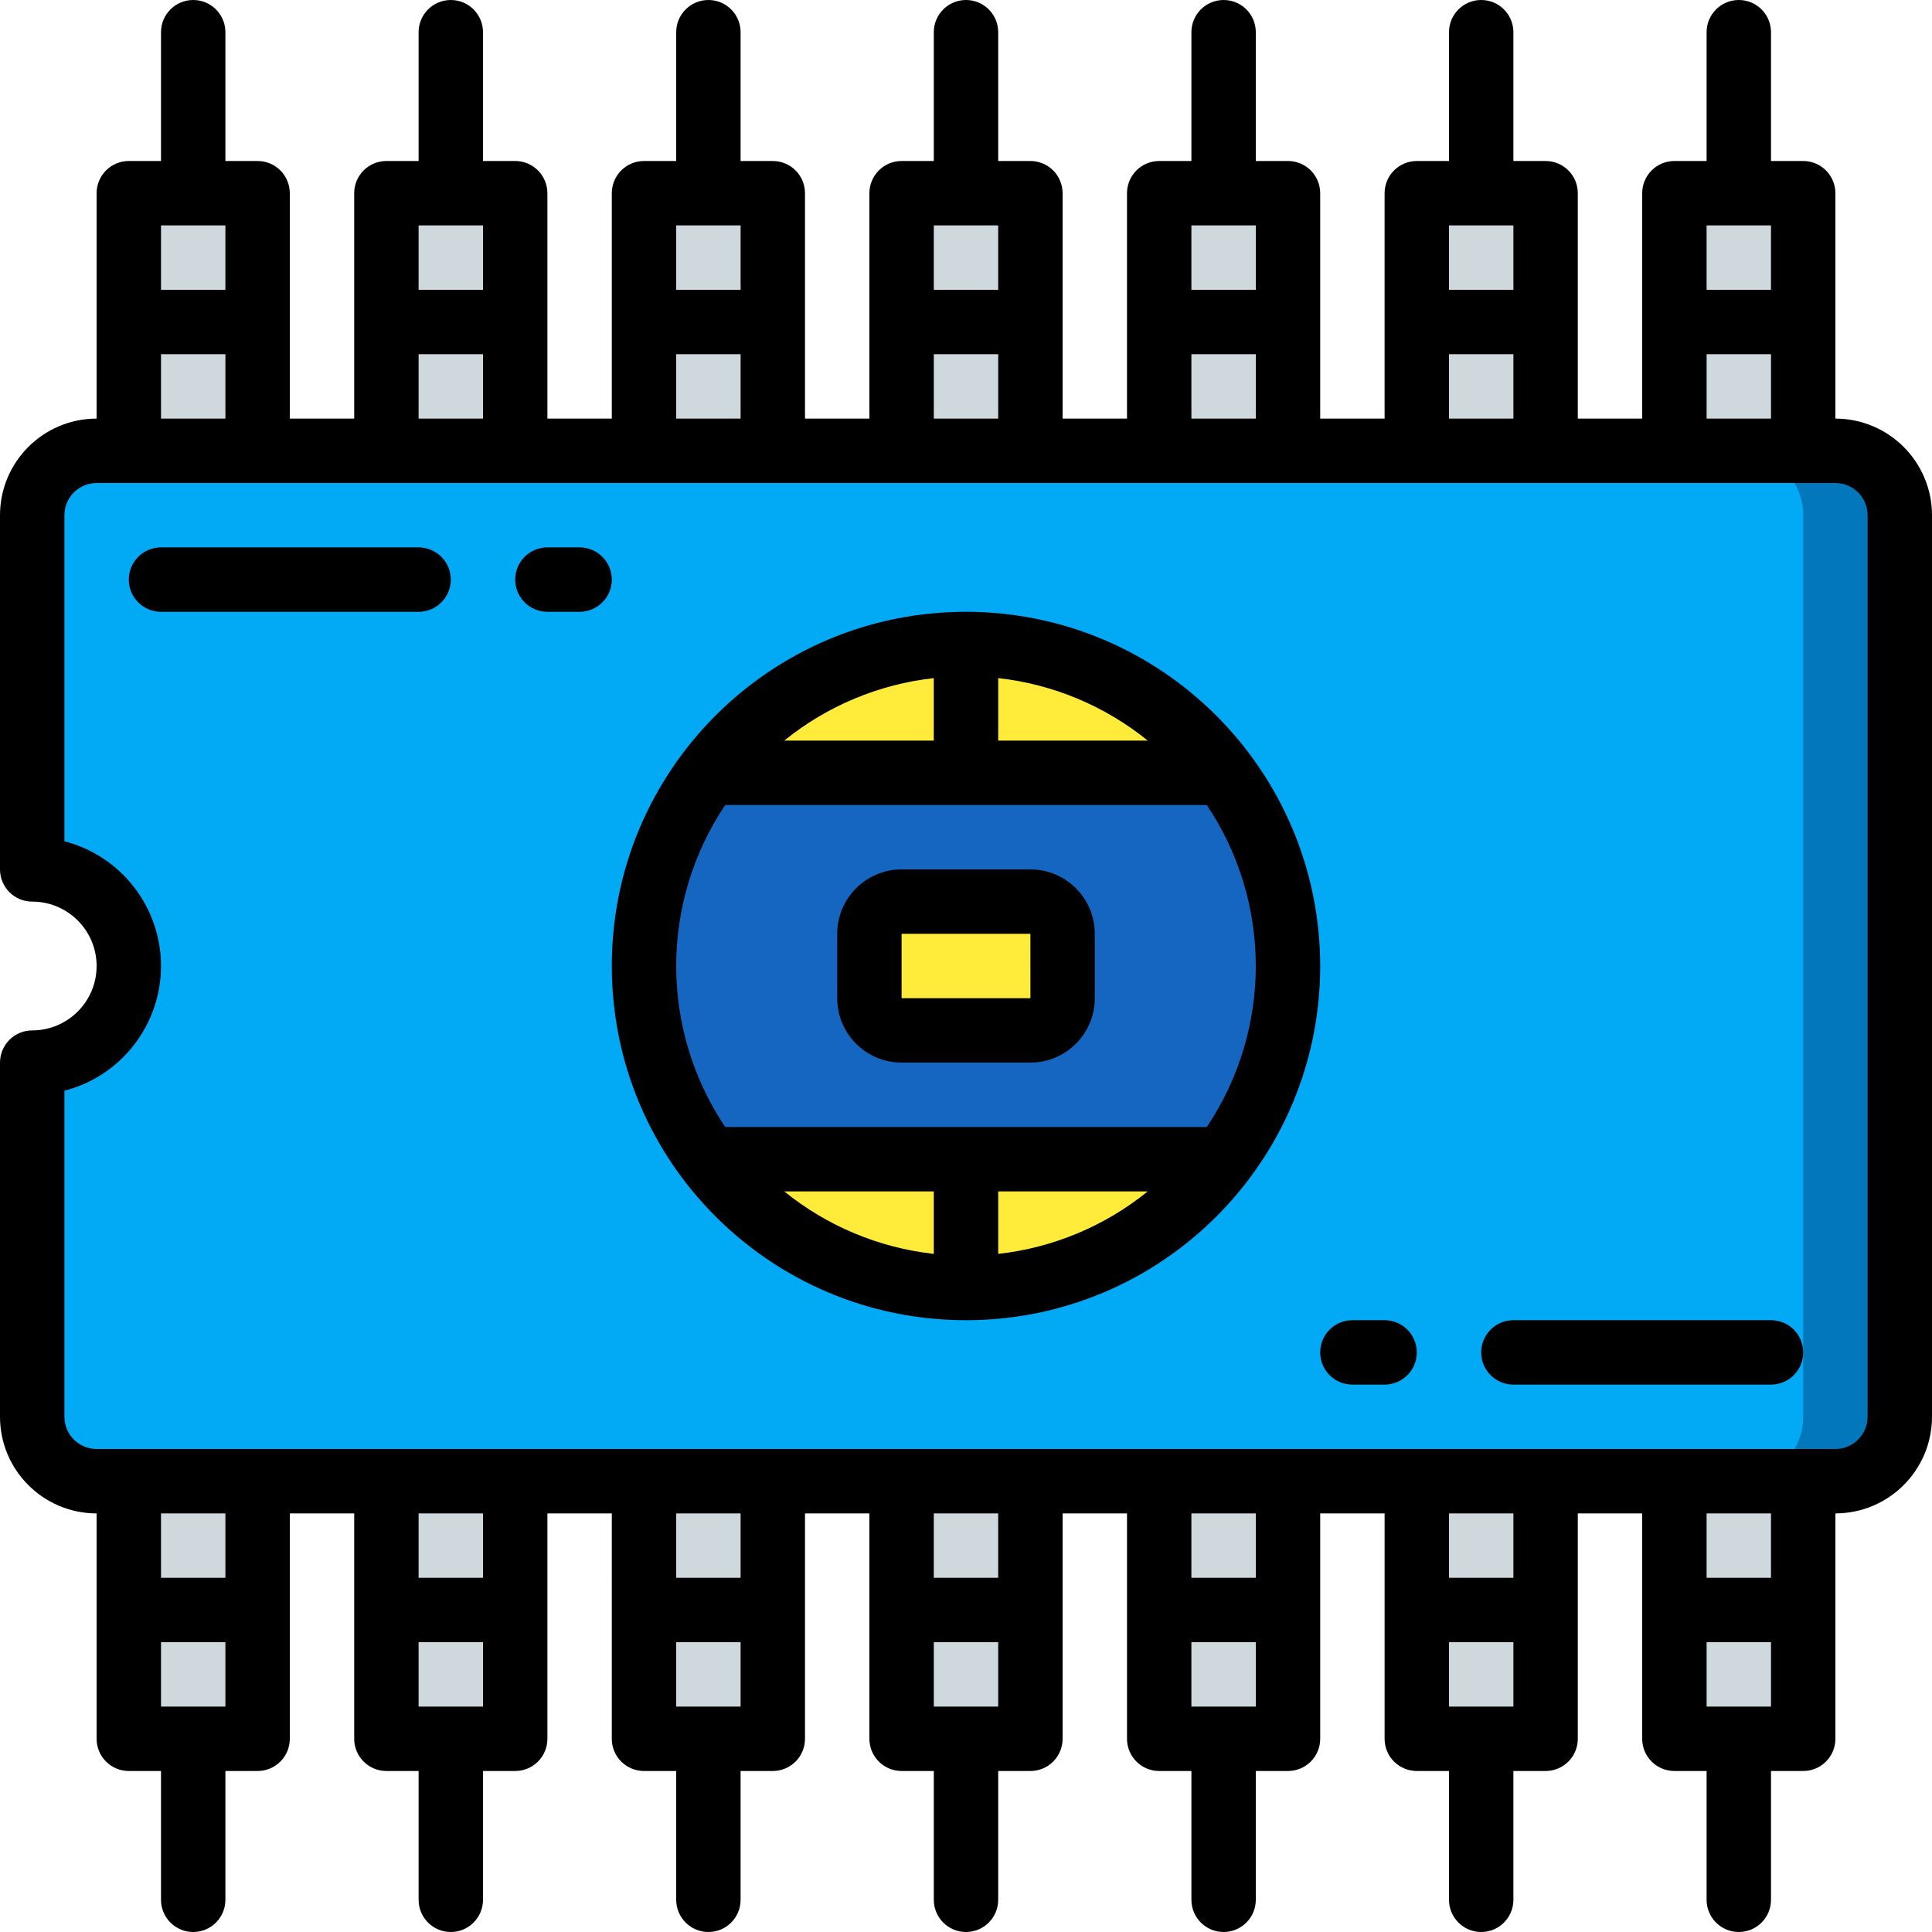 <?xml version="1.0" encoding="iso-8859-1"?>
<!-- Generator: Adobe Illustrator 19.0.0, SVG Export Plug-In . SVG Version: 6.00 Build 0)  -->
<svg version="1.1" id="Capa_1" xmlns="http://www.w3.org/2000/svg" xmlns:xlink="http://www.w3.org/1999/xlink" x="0px" y="0px"
	 viewBox="0 0 512 512" style="enable-background:new 0 0 512 512;" xml:space="preserve">
<g>
	<g transform="translate(1 6)">
		<g>
			<polygon style="fill:#CFD8DC;" points="33.133,407.867 33.133,454.8 67.267,454.8 67.267,407.867 67.267,360.933 33.133,360.933 
							"/>
			<polygon style="fill:#CFD8DC;" points="101.4,407.867 101.4,454.8 135.533,454.8 135.533,407.867 135.533,360.933 101.4,360.933 
							"/>
			<polygon style="fill:#CFD8DC;" points="169.667,407.867 169.667,454.8 203.8,454.8 203.8,407.867 203.8,360.933 169.667,360.933 
							"/>
			<polygon style="fill:#CFD8DC;" points="237.933,407.867 237.933,454.8 272.067,454.8 272.067,407.867 272.067,360.933 
				237.933,360.933 			"/>
			<polygon style="fill:#CFD8DC;" points="306.2,407.867 306.2,454.8 340.333,454.8 340.333,407.867 340.333,360.933 306.2,360.933 
							"/>
			<polygon style="fill:#CFD8DC;" points="374.467,407.867 374.467,454.8 408.6,454.8 408.6,407.867 408.6,360.933 374.467,360.933 
							"/>
			<polygon style="fill:#CFD8DC;" points="442.733,360.933 442.733,407.867 442.733,454.8 476.867,454.8 476.867,407.867 
				476.867,360.933 			"/>
			<rect x="33.133" y="386.533" style="fill:#CFD8DC;" width="34.133" height="34.133"/>
			<rect x="101.4" y="386.533" style="fill:#CFD8DC;" width="34.133" height="34.133"/>
			<rect x="169.667" y="386.533" style="fill:#CFD8DC;" width="34.133" height="34.133"/>
			<rect x="237.933" y="386.533" style="fill:#CFD8DC;" width="34.133" height="34.133"/>
			<rect x="306.2" y="386.533" style="fill:#CFD8DC;" width="34.133" height="34.133"/>
			<rect x="374.467" y="386.533" style="fill:#CFD8DC;" width="34.133" height="34.133"/>
			<rect x="442.733" y="386.533" style="fill:#CFD8DC;" width="34.133" height="34.133"/>
			<polygon style="fill:#CFD8DC;" points="476.867,92.133 476.867,45.2 442.733,45.2 442.733,92.133 442.733,139.067 
				476.867,139.067 			"/>
			<polygon style="fill:#CFD8DC;" points="408.6,92.133 408.6,45.2 374.467,45.2 374.467,92.133 374.467,139.067 408.6,139.067 			
				"/>
			<polygon style="fill:#CFD8DC;" points="340.333,92.133 340.333,45.2 306.2,45.2 306.2,92.133 306.2,139.067 340.333,139.067 			
				"/>
			<polygon style="fill:#CFD8DC;" points="272.067,92.133 272.067,45.2 237.933,45.2 237.933,92.133 237.933,139.067 
				272.067,139.067 			"/>
			<polygon style="fill:#CFD8DC;" points="203.8,92.133 203.8,45.2 169.667,45.2 169.667,92.133 169.667,139.067 203.8,139.067 			
				"/>
			<polygon style="fill:#CFD8DC;" points="135.533,92.133 135.533,45.2 101.4,45.2 101.4,92.133 101.4,139.067 135.533,139.067 			
				"/>
			<polygon style="fill:#CFD8DC;" points="67.267,139.067 67.267,92.133 67.267,45.2 33.133,45.2 33.133,92.133 33.133,139.067 			
				"/>
			<rect x="442.733" y="79.333" style="fill:#CFD8DC;" width="34.133" height="34.133"/>
			<rect x="374.467" y="79.333" style="fill:#CFD8DC;" width="34.133" height="34.133"/>
			<rect x="306.2" y="79.333" style="fill:#CFD8DC;" width="34.133" height="34.133"/>
			<rect x="237.933" y="79.333" style="fill:#CFD8DC;" width="34.133" height="34.133"/>
			<rect x="169.667" y="79.333" style="fill:#CFD8DC;" width="34.133" height="34.133"/>
			<rect x="101.4" y="79.333" style="fill:#CFD8DC;" width="34.133" height="34.133"/>
			<rect x="33.133" y="79.333" style="fill:#CFD8DC;" width="34.133" height="34.133"/>
		</g>
		<path style="fill:#0377BC;" d="M502.467,130.533v238.933c-0.028,9.414-7.653,17.039-17.067,17.067H24.6
			c-9.414-0.028-17.039-7.652-17.067-17.067V275.6c14.138,0,25.6-11.461,25.6-25.6c0-14.138-11.462-25.6-25.6-25.6v-93.867
			c0.028-9.414,7.652-17.039,17.067-17.067h460.8C494.814,113.494,502.439,121.119,502.467,130.533z"/>
		<path style="fill:#02A9F4;" d="M476.867,130.533v238.933c-0.028,9.414-7.653,17.039-17.067,17.067H24.6
			c-9.414-0.028-17.039-7.652-17.067-17.067V275.6c14.138,0,25.6-11.461,25.6-25.6c0-14.138-11.462-25.6-25.6-25.6v-93.867
			c0.028-9.414,7.652-17.039,17.067-17.067h435.2C469.214,113.494,476.839,121.119,476.867,130.533z"/>
		<g>
			<path style="fill:#FFEB3A;" d="M323.181,301.2c-16.06,21.509-41.338,34.164-68.181,34.133V301.2H323.181z"/>
			<path style="fill:#FFEB3A;" d="M255,301.2v34.133c-26.843,0.031-52.122-12.624-68.181-34.133H255z"/>
		</g>
		<path style="fill:#1566C0;" d="M340.333,250c0.016,18.48-6.007,36.459-17.152,51.2H186.819c-22.869-30.303-22.869-72.097,0-102.4
			h136.363C334.327,213.541,340.35,231.52,340.333,250z"/>
		<g>
			<path style="fill:#FFEB3A;" d="M255,164.667V198.8h-68.181C202.878,177.291,228.157,164.636,255,164.667z"/>
			<path style="fill:#FFEB3A;" d="M323.181,198.8H255v-34.133C281.843,164.636,307.122,177.291,323.181,198.8z"/>
			<path style="fill:#FFEB3A;" d="M237.933,232.933h34.133c4.713,0,8.533,3.821,8.533,8.533v17.067c0,4.713-3.82,8.533-8.533,8.533
				h-34.133c-4.713,0-8.533-3.82-8.533-8.533v-17.067C229.4,236.754,233.221,232.933,237.933,232.933z"/>
		</g>
	</g>
	<g>
		<path d="M486.4,110.933V51.2c0.001-2.263-0.898-4.434-2.499-6.035c-1.6-1.6-3.771-2.499-6.035-2.499h-8.533V8.533
			c0-4.713-3.82-8.533-8.533-8.533s-8.533,3.821-8.533,8.533v34.133h-8.533c-2.263-0.001-4.434,0.898-6.035,2.499
			s-2.499,3.771-2.499,6.035v59.733h-17.067V51.2c0.001-2.263-0.898-4.434-2.499-6.035s-3.771-2.499-6.035-2.499h-8.533V8.533
			c0-4.713-3.82-8.533-8.533-8.533S384,3.821,384,8.533v34.133h-8.533c-2.263-0.001-4.434,0.898-6.035,2.499
			c-1.6,1.6-2.499,3.771-2.499,6.035v59.733h-17.067V51.2c0.001-2.263-0.898-4.434-2.499-6.035c-1.6-1.6-3.771-2.499-6.035-2.499
			H332.8V8.533c0-4.713-3.82-8.533-8.533-8.533s-8.533,3.821-8.533,8.533v34.133H307.2c-2.263-0.001-4.434,0.898-6.035,2.499
			c-1.6,1.6-2.499,3.771-2.499,6.035v59.733H281.6V51.2c0.001-2.263-0.898-4.434-2.499-6.035c-1.6-1.6-3.771-2.499-6.035-2.499
			h-8.533V8.533C264.533,3.821,260.713,0,256,0c-4.713,0-8.533,3.821-8.533,8.533v34.133h-8.533
			c-2.263-0.001-4.434,0.898-6.035,2.499c-1.6,1.6-2.499,3.771-2.499,6.035v59.733h-17.067V51.2
			c0.001-2.263-0.898-4.434-2.499-6.035s-3.771-2.499-6.035-2.499h-8.533V8.533c0-4.713-3.821-8.533-8.533-8.533
			c-4.713,0-8.533,3.821-8.533,8.533v34.133h-8.533c-2.263-0.001-4.434,0.898-6.035,2.499c-1.6,1.6-2.499,3.771-2.499,6.035v59.733
			h-17.067V51.2c0.001-2.263-0.898-4.434-2.499-6.035c-1.6-1.6-3.771-2.499-6.035-2.499H128V8.533C128,3.821,124.179,0,119.467,0
			c-4.713,0-8.533,3.821-8.533,8.533v34.133H102.4c-2.263-0.001-4.434,0.898-6.035,2.499s-2.499,3.771-2.499,6.035v59.733H76.8V51.2
			c0.001-2.263-0.898-4.434-2.499-6.035s-3.771-2.499-6.035-2.499h-8.533V8.533C59.733,3.821,55.913,0,51.2,0
			s-8.533,3.821-8.533,8.533v34.133h-8.533c-2.263-0.001-4.434,0.898-6.035,2.499c-1.6,1.6-2.499,3.771-2.499,6.035v59.733
			c-14.132,0.015-25.585,11.468-25.6,25.6V230.4c-0.001,2.263,0.898,4.434,2.499,6.035c1.6,1.6,3.771,2.499,6.035,2.499
			c9.426,0,17.067,7.641,17.067,17.067c0,9.426-7.641,17.067-17.067,17.067c-2.263-0.001-4.434,0.898-6.035,2.499
			c-1.6,1.6-2.499,3.771-2.499,6.035v93.867c0.015,14.132,11.468,25.585,25.6,25.6V460.8c-0.001,2.263,0.898,4.434,2.499,6.035
			c1.6,1.6,3.771,2.499,6.035,2.499h8.533v34.133c0,4.713,3.821,8.533,8.533,8.533s8.533-3.82,8.533-8.533v-34.133h8.533
			c2.263,0.001,4.434-0.898,6.035-2.499c1.6-1.6,2.499-3.771,2.499-6.035v-59.733h17.067V460.8
			c-0.001,2.263,0.898,4.434,2.499,6.035c1.6,1.6,3.771,2.499,6.035,2.499h8.533v34.133c0,4.713,3.82,8.533,8.533,8.533
			c4.713,0,8.533-3.82,8.533-8.533v-34.133h8.533c2.263,0.001,4.434-0.898,6.035-2.499c1.6-1.6,2.499-3.771,2.499-6.035v-59.733
			h17.067V460.8c-0.001,2.263,0.898,4.434,2.499,6.035c1.6,1.6,3.771,2.499,6.035,2.499h8.533v34.133
			c0,4.713,3.821,8.533,8.533,8.533c4.713,0,8.533-3.82,8.533-8.533v-34.133h8.533c2.263,0.001,4.434-0.898,6.035-2.499
			c1.6-1.6,2.499-3.771,2.499-6.035v-59.733H230.4V460.8c-0.001,2.263,0.898,4.434,2.499,6.035c1.6,1.6,3.771,2.499,6.035,2.499
			h8.533v34.133c0,4.713,3.821,8.533,8.533,8.533c4.713,0,8.533-3.82,8.533-8.533v-34.133h8.533
			c2.263,0.001,4.434-0.898,6.035-2.499c1.6-1.6,2.499-3.771,2.499-6.035v-59.733h17.067V460.8
			c-0.001,2.263,0.898,4.434,2.499,6.035c1.6,1.6,3.771,2.499,6.035,2.499h8.533v34.133c0,4.713,3.821,8.533,8.533,8.533
			s8.533-3.82,8.533-8.533v-34.133h8.533c2.263,0.001,4.434-0.898,6.035-2.499c1.6-1.6,2.499-3.771,2.499-6.035v-59.733h17.067
			V460.8c-0.001,2.263,0.898,4.434,2.499,6.035c1.6,1.6,3.771,2.499,6.035,2.499H384v34.133c0,4.713,3.82,8.533,8.533,8.533
			s8.533-3.82,8.533-8.533v-34.133h8.533c2.263,0.001,4.434-0.898,6.035-2.499c1.6-1.6,2.499-3.771,2.499-6.035v-59.733H435.2V460.8
			c-0.001,2.263,0.898,4.434,2.499,6.035c1.6,1.6,3.771,2.499,6.035,2.499h8.533v34.133c0,4.713,3.82,8.533,8.533,8.533
			s8.533-3.82,8.533-8.533v-34.133h8.533c2.263,0.001,4.434-0.898,6.035-2.499c1.6-1.6,2.499-3.771,2.499-6.035v-59.733
			c14.132-0.015,25.585-11.468,25.6-25.6V136.533C511.985,122.401,500.532,110.949,486.4,110.933z M469.333,59.733V76.8h-17.067
			V59.733H469.333z M452.267,93.867h17.067v17.067h-17.067V93.867z M401.067,59.733V76.8H384V59.733H401.067z M384,93.867h17.067
			v17.067H384V93.867z M332.8,59.733V76.8h-17.067V59.733H332.8z M315.733,93.867H332.8v17.067h-17.067V93.867z M264.533,59.733
			V76.8h-17.067V59.733H264.533z M247.467,93.867h17.067v17.067h-17.067V93.867z M196.267,59.733V76.8H179.2V59.733H196.267z
			 M179.2,93.867h17.067v17.067H179.2V93.867z M128,59.733V76.8h-17.067V59.733H128z M110.933,93.867H128v17.067h-17.067V93.867z
			 M59.733,59.733V76.8H42.667V59.733H59.733z M42.667,93.867h17.067v17.067H42.667V93.867z M42.667,452.267V435.2h17.067v17.067
			H42.667z M59.733,418.133H42.667v-17.067h17.067V418.133z M110.933,452.267V435.2H128v17.067H110.933z M128,418.133h-17.067
			v-17.067H128V418.133z M179.2,452.267V435.2h17.067v17.067H179.2z M196.267,418.133H179.2v-17.067h17.067V418.133z
			 M247.467,452.267V435.2h17.067v17.067H247.467z M264.533,418.133h-17.067v-17.067h17.067V418.133z M315.733,452.267V435.2H332.8
			v17.067H315.733z M332.8,418.133h-17.067v-17.067H332.8V418.133z M384,452.267V435.2h17.067v17.067H384z M401.067,418.133H384
			v-17.067h17.067V418.133z M452.267,452.267V435.2h17.067v17.067H452.267z M469.333,418.133h-17.067v-17.067h17.067V418.133z
			 M494.933,375.467c-0.005,4.711-3.822,8.529-8.533,8.533H25.6c-4.711-0.005-8.529-3.822-8.533-8.533v-86.412
			c15.071-3.894,25.6-17.488,25.6-33.054s-10.529-29.161-25.6-33.054v-86.412c0.005-4.711,3.822-8.529,8.533-8.533h460.8
			c4.711,0.005,8.529,3.822,8.533,8.533V375.467z"/>
		<path d="M256,162.133c-51.841,0-93.867,42.026-93.867,93.867s42.026,93.867,93.867,93.867s93.867-42.026,93.867-93.867
			C349.808,204.183,307.817,162.192,256,162.133z M207.834,196.267c11.355-9.197,25.109-14.946,39.632-16.563v16.563H207.834z
			 M264.533,179.703c14.523,1.617,28.277,7.366,39.632,16.563h-39.632V179.703z M192.186,213.333h127.628
			c17.315,25.81,17.315,59.524,0,85.333H192.186C174.871,272.857,174.871,239.143,192.186,213.333z M247.467,332.297
			c-14.523-1.617-28.277-7.366-39.632-16.563h39.632V332.297z M264.533,315.733h39.632c-11.355,9.197-25.109,14.946-39.632,16.563
			V315.733z"/>
		<path d="M238.933,281.6h34.133c9.421-0.011,17.056-7.645,17.067-17.067v-17.067c-0.011-9.421-7.645-17.056-17.067-17.067h-34.133
			c-9.421,0.011-17.056,7.645-17.067,17.067v17.067C221.877,273.955,229.512,281.589,238.933,281.6z M238.933,247.467h34.133
			l0.009,17.067h-34.142V247.467z"/>
		<path d="M110.933,145.067H42.667c-4.713,0-8.533,3.82-8.533,8.533s3.821,8.533,8.533,8.533h68.267
			c4.713,0,8.533-3.821,8.533-8.533S115.646,145.067,110.933,145.067z"/>
		<path d="M153.6,145.067h-8.533c-4.713,0-8.533,3.82-8.533,8.533s3.821,8.533,8.533,8.533h8.533c4.713,0,8.533-3.821,8.533-8.533
			S158.313,145.067,153.6,145.067z"/>
		<path d="M469.333,349.867h-68.267c-4.713,0-8.533,3.82-8.533,8.533s3.82,8.533,8.533,8.533h68.267c4.713,0,8.533-3.82,8.533-8.533
			S474.046,349.867,469.333,349.867z"/>
		<path d="M366.933,349.867H358.4c-4.713,0-8.533,3.82-8.533,8.533s3.82,8.533,8.533,8.533h8.533c4.713,0,8.533-3.82,8.533-8.533
			S371.646,349.867,366.933,349.867z"/>
	</g>
</g>
<g>
</g>
<g>
</g>
<g>
</g>
<g>
</g>
<g>
</g>
<g>
</g>
<g>
</g>
<g>
</g>
<g>
</g>
<g>
</g>
<g>
</g>
<g>
</g>
<g>
</g>
<g>
</g>
<g>
</g>
</svg>
